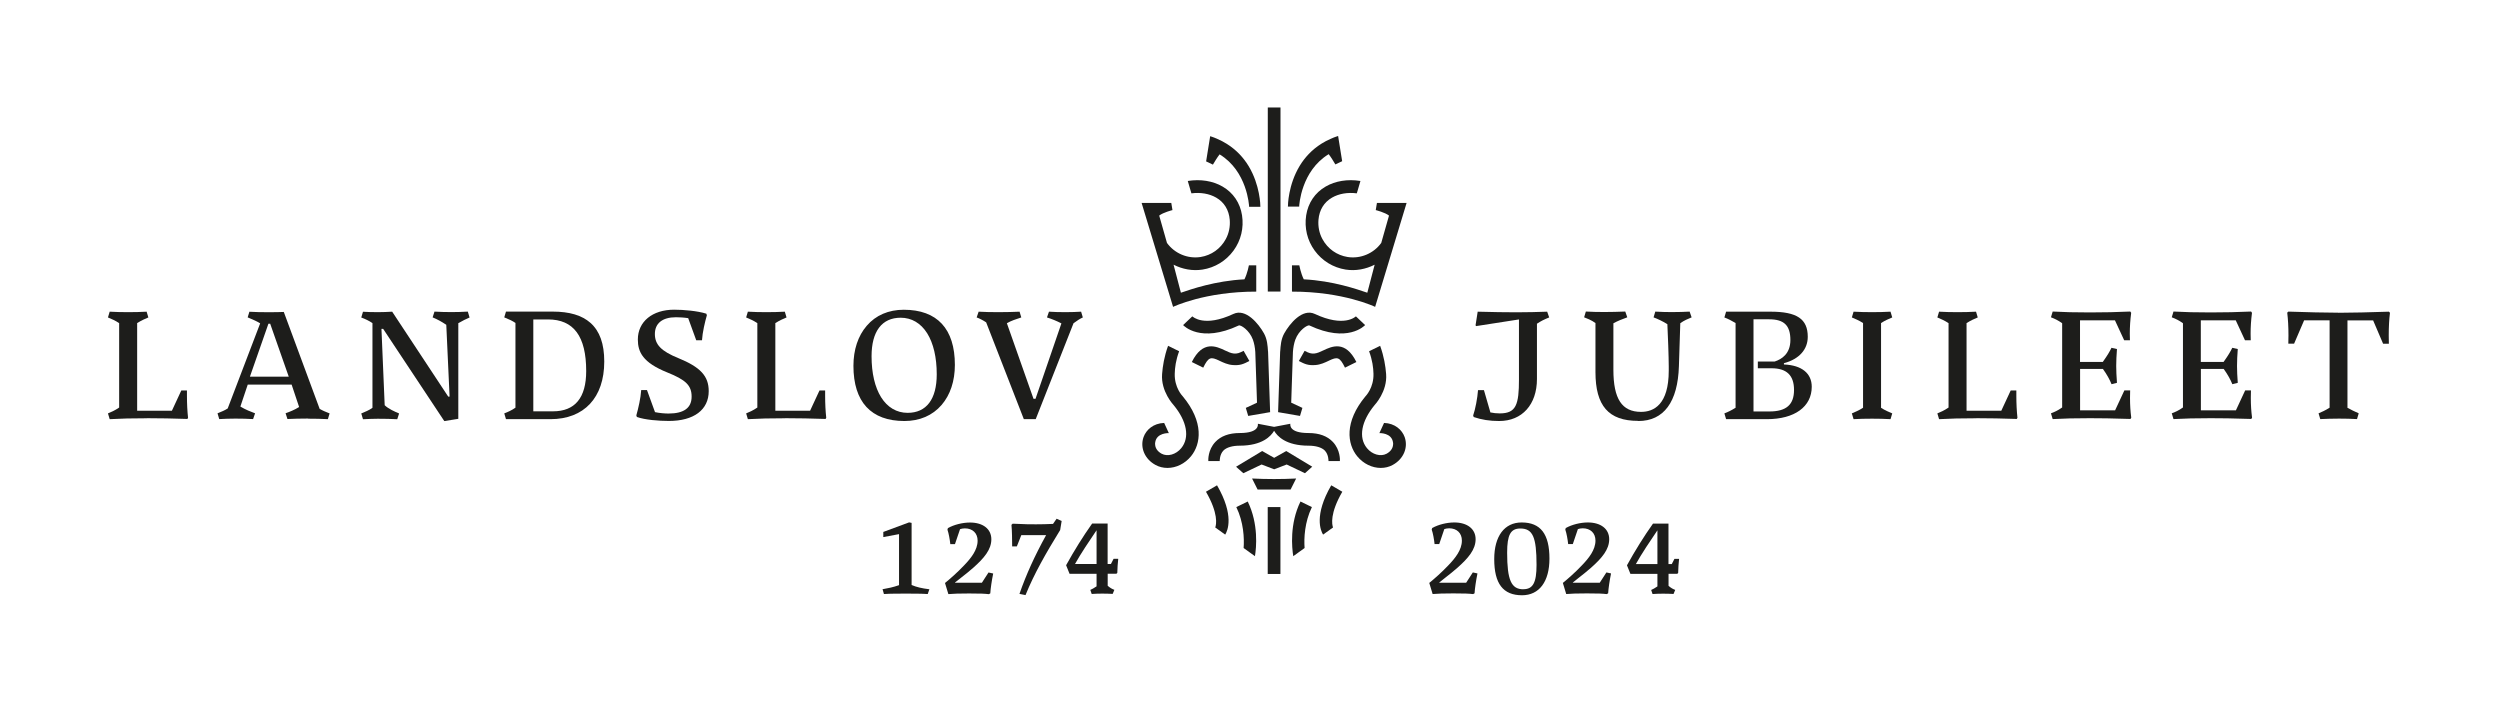 <?xml version="1.0" encoding="UTF-8"?><svg id="Layer_1" xmlns="http://www.w3.org/2000/svg" viewBox="0 0 364 102.41"><defs><style>.cls-1{fill:#1d1d1b;}</style></defs><path class="cls-1" d="m132.73,85.17v-9.04l-.36-.07h-.01s-3.72,1.38-3.72,1.38h-.03v.76l2.29-.43v7.43c-.83.3-1.73.48-2.34.58h-.06s.19.67.19.67v.04s.05,0,.05,0c.87-.06,2.23-.06,3.13-.06.97,0,2.29,0,3.17.06h.04s.24-.7.24-.7h-.06c-1.01-.12-1.86-.32-2.52-.61Z"/><path class="cls-1" d="m143.93,83.35l-.97,1.5h-3.91v-.04c.28-.23.58-.46.9-.71.54-.42,1.15-.9,1.75-1.43,1.58-1.4,2.64-2.65,2.64-4.15s-1.22-2.44-3.11-2.44c-1.09,0-2.34.32-3.19.8h-.02s-.07.23-.07.23v.02c.18.5.34,1.41.41,2.06v.04h.68l.74-2.18c.18-.06.4-.12.7-.12,1.13,0,1.86.7,1.86,1.79,0,1.37-.99,2.58-1.96,3.59-1.01,1.07-2.06,1.98-2.76,2.55l-.03.02.49,1.62h.04c.6-.06,1.63-.09,2.98-.09,1.67,0,2.27.03,2.86.1h.02s.21-.12.21-.12v-.03c.03-.6.21-1.86.41-2.81v-.05s-.65-.14-.65-.14h-.03Z"/><path class="cls-1" d="m153.84,75.53l-.52.75c-.91.04-1.64.06-2.49.06-.67,0-1.74,0-3.36-.09h-.02s-.18.16-.18.16v.03c.08.81.1,2.28.1,3.07v.05h.68l.65-1.64h3.61c-1.69,3.07-2.88,5.7-3.86,8.5l-.02.05.85.17h.04s.01-.03.01-.03c1.24-3.06,2.91-5.99,5.03-9.44l.21-1.28v-.04s-.7-.31-.7-.31l-.04-.02Z"/><path class="cls-1" d="m162.13,81.38l-.38.74h-.48v-5.89h-2.25l-.02.02c-1.27,1.79-2.58,3.88-3.77,6.04v.02s.5,1.24.5,1.24h3.93v1.82c-.38.27-.64.39-.87.5l-.04.02.2.59h.04c.53-.03.85-.05,1.46-.05.57,0,.95.01,1.52.04h.04s.24-.59.24-.59l-.05-.02c-.28-.11-.55-.25-.92-.57v-1.75h1.27l.13-.13v-.02c.02-.68.06-1.4.13-1.97v-.06s-.67,0-.67,0Zm-2.47-4.16v4.9h-3.14c.8-1.45,2.16-3.48,3.13-4.9h.01Z"/><path class="cls-1" d="m214.44,83.35l-.97,1.5h-3.91v-.04c.28-.23.58-.47.9-.72.54-.42,1.15-.9,1.75-1.43,1.58-1.4,2.64-2.65,2.64-4.15s-1.22-2.44-3.11-2.44c-1.09,0-2.34.32-3.19.8h-.02s-.07.23-.07.23v.02c.18.5.34,1.41.41,2.06v.04h.68l.74-2.18c.18-.06.4-.12.7-.12,1.13,0,1.86.7,1.86,1.79,0,1.37-.99,2.58-1.96,3.59-1.01,1.07-2.06,1.98-2.76,2.55l-.03.02.49,1.62h.04c.6-.06,1.63-.09,2.98-.09,1.67,0,2.27.03,2.86.1h.02s.21-.12.21-.12v-.03c.03-.6.21-1.86.41-2.81v-.05s-.65-.14-.65-.14h-.03Z"/><path class="cls-1" d="m221.55,76.07c-2.5,0-3.99,1.99-3.99,5.33,0,3.59,1.29,5.27,4.05,5.27,2.5,0,3.99-1.99,3.99-5.33,0-3.59-1.29-5.27-4.05-5.27Zm.25,9.73c-1.76,0-2.36-1.34-2.36-5.33,0-2.6.5-3.52,1.92-3.52,1.81,0,2.36,1.24,2.36,5.31,0,2.57-.52,3.53-1.92,3.53Z"/><path class="cls-1" d="m233.89,83.35l-.97,1.5h-3.91v-.04c.28-.23.58-.47.9-.72.54-.42,1.15-.9,1.75-1.43,1.58-1.4,2.64-2.65,2.64-4.15s-1.22-2.44-3.11-2.44c-1.09,0-2.34.32-3.19.8h-.02s-.07.23-.07.23v.02c.18.5.34,1.41.41,2.06v.04h.68l.74-2.18c.18-.06.4-.12.7-.12,1.13,0,1.86.7,1.86,1.79,0,1.37-.99,2.58-1.96,3.59-1.01,1.07-2.06,1.98-2.76,2.55l-.03.02.49,1.62h.04c.6-.06,1.63-.09,2.98-.09,1.67,0,2.27.03,2.86.1h.02s.21-.12.21-.12v-.03c.03-.6.21-1.86.41-2.81v-.05s-.65-.14-.65-.14h-.03Z"/><path class="cls-1" d="m243.79,81.39l-.38.74h-.48v-5.89h-2.25l-.02.02c-1.27,1.79-2.58,3.88-3.77,6.04v.02s.5,1.24.5,1.24h3.93v1.82c-.38.27-.64.39-.87.5l-.04.02.2.59h.04c.53-.03.85-.05,1.46-.05.57,0,.95.01,1.52.04h.04s.24-.59.24-.59l-.05-.02c-.28-.11-.55-.25-.92-.57v-1.75h1.27l.13-.13v-.02c.02-.68.06-1.4.13-1.97v-.06s-.67,0-.67,0Zm-2.47-4.16v4.9h-3.14c.8-1.45,2.16-3.48,3.13-4.9h.01Z"/><path class="cls-1" d="m21.4,60.89c1.87,0,3.85.04,5.89.11l.09-.18c-.1-.92-.16-2-.16-3.21v-.76h-.82l-1.37,2.95h-5.06v-12.77h.02c.58-.37,1.24-.66,1.61-.81l-.25-.84c-.9.05-1.73.07-2.69.07s-1.81-.02-2.69-.07l-.25.84c.42.17,1.15.49,1.61.82h.02v12.31h-.02c-.55.39-1.23.69-1.61.84l.25.84c1.54-.09,3.31-.13,5.41-.13Z"/><path class="cls-1" d="m44.81,60.96c1.02,0,2.11.02,2.93.07l.25-.84c-.06-.02-.12-.05-.18-.07-.39-.15-.83-.33-1.27-.59h-.01s0-.03,0-.03l-5.21-14.08c-.32.01-1.1.04-2.08.04-1.1,0-2.19-.02-2.93-.07l-.25.82c.11.05.22.09.33.14.47.2,1.01.43,1.44.7l.04.02v.04s-4.72,12.37-4.72,12.37h-.01c-.43.28-.91.47-1.33.64l-.14.06.25.84c.83-.04,1.4-.07,2.35-.07s1.73.02,2.58.07l.29-.84c-.65-.24-1.4-.54-2.1-.96l-.03-.02v-.04s1.06-3.16,1.06-3.16h6.4v.03s1.08,3.23,1.08,3.23l-.03.02c-.61.39-1.39.7-1.94.89l.27.84c.79-.04,1.94-.07,3.02-.07Zm-8.42-6.11l.02-.07,2.67-7.64h.27v.03s2.69,7.67,2.69,7.67h-5.65Z"/><path class="cls-1" d="m68.09,45.37c-.89.05-1.58.07-2.37.07-.84,0-1.58-.02-2.46-.07l-.27.84c.68.28,1.32.63,1.97,1.07h.02s0,.04,0,.04l.48,10.43h-.21v-.02s-8.15-12.35-8.15-12.35c-.79.04-1.2.07-2.04.07s-1.67-.02-2.21-.06l-.25.84c.58.21,1.17.5,1.61.8l.02.02v12.34h-.02c-.44.33-1.09.59-1.61.81l.25.84c.82-.04,1.57-.07,2.15-.07,1,0,2.03.02,2.84.07l.27-.84c-.65-.27-1.55-.67-2.09-1.19h-.01s0-.03,0-.03l-.47-11.1h.24l.02.02,8.89,13.41,2.04-.33v-13.94h.03c.57-.33,1.14-.62,1.61-.81l-.25-.84Z"/><path class="cls-1" d="m80.15,61.03c4.9,0,7.83-3.14,7.83-8.39,0-2.59-.66-4.43-2.01-5.63-1.24-1.1-3.04-1.64-5.5-1.64h-6.8l-.25.84c.71.28,1.26.55,1.61.8h.02v12.36h-.02c-.46.34-1.13.64-1.61.82l.25.84h6.49Zm-2.5-14.52h2.14c3.74,0,5.56,2.46,5.56,7.52,0,3.89-1.63,5.86-4.84,5.86h-2.86v-13.38Z"/><path class="cls-1" d="m98.76,52.14c-2.48-1.01-3.41-1.96-3.41-3.51s1.09-2.44,3.07-2.44c.47,0,1.2.04,1.76.13h.03s0,.03,0,.03l1.16,3.19h.84c.07-1.15.43-2.67.71-3.64l-.08-.23c-1.28-.4-3.27-.58-4.69-.58-3.16,0-5.28,1.74-5.28,4.34,0,1.84.73,3.36,4.27,4.79,2.73,1.09,3.56,1.91,3.56,3.53s-1.1,2.46-3.36,2.46c-.51,0-1.31-.06-1.95-.2h-.03s0-.03,0-.03l-1.16-3.19h-.84c-.07,1.14-.41,2.64-.71,3.69l.08.23c1.16.42,3.17.58,4.66.58,3.63,0,5.8-1.62,5.8-4.34,0-2.2-1.21-3.5-4.45-4.82Z"/><path class="cls-1" d="m114.32,60.89c1.87,0,3.85.04,5.89.11l.09-.18c-.1-.92-.16-2-.16-3.21v-.76h-.82l-1.37,2.95h-5.06v-12.77h.02c.58-.37,1.24-.66,1.61-.81l-.25-.84c-.9.05-1.73.07-2.69.07s-1.81-.02-2.69-.07l-.25.84c.42.17,1.15.49,1.61.82h.02v12.31h-.02c-.55.39-1.23.69-1.61.84l.25.84c1.54-.09,3.31-.13,5.41-.13Z"/><path class="cls-1" d="m139.03,53.13c0-5.25-2.57-8.03-7.44-8.03-2.21,0-4.08.8-5.39,2.33-1.27,1.47-1.94,3.49-1.94,5.84,0,5.25,2.57,8.03,7.42,8.03,2.22,0,4.09-.8,5.41-2.33,1.27-1.47,1.94-3.49,1.94-5.84Zm-6.88,6.98c-1.59,0-2.93-.79-3.86-2.27-.91-1.46-1.39-3.52-1.39-5.97,0-3.62,1.5-5.61,4.24-5.61,1.59,0,2.93.79,3.86,2.27.91,1.46,1.39,3.52,1.39,5.97,0,3.62-1.5,5.61-4.24,5.61Z"/><path class="cls-1" d="m156.34,47.04c.48-.36.9-.63,1.32-.82l-.25-.84c-.82.04-1.27.07-2.24.07-.86,0-1.77-.02-2.44-.07l-.29.84c.66.2,1.47.54,2.05.84l.04.02v.04s-3.76,10.95-3.76,10.95h-.3v-.03s-3.87-10.98-3.87-10.98l.04-.02c.52-.31,1.33-.59,2.06-.82l-.25-.84c-.81.04-1.97.07-3.05.07s-2.11-.02-2.91-.07l-.29.84c.38.13.88.38,1.38.71h.01s0,.02,0,.02l5.48,14.08h1.73l5.51-13.98h.01Z"/><path class="cls-1" d="m218.29,61.3c3.33,0,5.49-2.4,5.49-6.12v-8.06h.02c.51-.35,1.12-.65,1.76-.9l-.29-.84c-1.1.05-3.21.09-4.47.09-1.43,0-3.73-.03-5.65-.09l-.31,1.98.08.12,6.24-.97v8.77c0,1.72-.09,3.02-.51,3.83-.4.76-1.08,1.08-2.29,1.08-.47,0-.94-.05-1.34-.14h-.03s0-.04,0-.04l-.93-3.21h-.86c-.08,1.14-.39,2.78-.71,3.69l.08.23c1.14.39,2.33.58,3.72.58Z"/><path class="cls-1" d="m238.54,61.3c3.7,0,5.75-2.76,5.91-7.99l.2-6.26h.02c.49-.37,1.15-.65,1.63-.84l-.29-.84c-.78.04-1.63.07-2.58.07-.83,0-1.51-.02-2.42-.07l-.25.84c.57.21,1.42.61,1.99.98h.02s0,.04,0,.04c.07,1.31.2,4.79.2,6.12v.61c0,4.97-2.19,6.01-4.03,6.01-2.79,0-4.03-1.89-4.03-6.13v-6.78h.03c.57-.33,1.32-.61,1.92-.83l.07-.03-.29-.84c-.89.04-2.16.07-3.05.07-.98,0-1.81-.02-2.69-.07l-.25.84c.3.11,1.11.43,1.63.82h.02v7.15c0,4.92,1.91,7.11,6.21,7.11Z"/><path class="cls-1" d="m259.79,53.07h-.05v-.2h.04c2.18-.59,3.43-1.99,3.43-3.83,0-2.6-1.57-3.66-5.42-3.66h-6.47l-.25.84c.55.21,1.07.48,1.61.8h.02v12.36h-.02c-.54.34-1.06.6-1.61.81l.25.84h5.95c4.02,0,6.52-1.81,6.52-4.72,0-1.95-1.46-3.13-4-3.24Zm-2.16,6.84h-2.32v-13.42h2.28c2.17,0,3.09.9,3.09,3.02,0,1.98-1.24,2.79-2.29,3.13h-.02s-2.43,0-2.43,0v.98h2c2.2,0,3.27,1.03,3.27,3.16s-1.11,3.13-3.58,3.13Z"/><path class="cls-1" d="m272.57,60.96c.96,0,1.79.02,2.69.07l.25-.84c-.35-.14-1.11-.47-1.61-.8h-.02v-12.36h.02c.49-.34,1.26-.67,1.61-.81l-.25-.84c-.9.05-1.73.07-2.69.07s-1.81-.02-2.69-.07l-.25.84c.35.14,1.11.47,1.61.8h.02v12.36h-.02c-.5.34-1.27.67-1.61.81l.25.84c.87-.05,1.7-.07,2.69-.07Z"/><path class="cls-1" d="m287.76,60.89c1.87,0,3.85.04,5.89.11l.09-.18c-.1-.92-.16-2-.16-3.21v-.76h-.82l-1.37,2.95h-5.06v-12.77h.02c.58-.37,1.24-.66,1.61-.81l-.25-.84c-.9.05-1.73.07-2.69.07s-1.81-.02-2.69-.07l-.25.84c.42.17,1.15.5,1.61.82h.02v12.31h-.02c-.55.39-1.23.69-1.61.84l.25.84c1.54-.09,3.31-.13,5.41-.13Z"/><path class="cls-1" d="m304.28,60.89c1.29,0,3.37.02,5.92.11l.11-.19c-.12-.94-.18-1.8-.18-2.87,0-.41,0-.72.02-1.1h-.84l-1.35,2.9h-5.1v-6.02h3.34v.02c.6.85.95,1.49,1.24,2.2l.79-.2c-.07-.99-.11-1.71-.11-2.46s.04-1.52.11-2.46l-.8-.18c-.28.59-.6,1.12-1.25,2.04v.02h-3.33v-6.06h5.1v.03s1.33,2.87,1.33,2.87h.84c-.02-.32-.02-.59-.02-.94,0-1.02.06-1.96.2-3.05l-.13-.19c-1.91.09-3.89.13-5.89.13-2.1,0-3.87-.04-5.41-.13l-.25.84c.57.21,1.1.48,1.61.85l.02.02v12.27h-.02c-.61.44-1.13.66-1.61.84l.25.84c1.54-.09,3.31-.13,5.41-.13Z"/><path class="cls-1" d="m321.87,60.89c1.29,0,3.37.02,5.92.11l.11-.19c-.12-.94-.18-1.8-.18-2.87,0-.41,0-.72.02-1.1h-.84l-1.35,2.9h-5.1v-6.02h3.34v.02c.6.85.95,1.49,1.24,2.2l.79-.2c-.07-.95-.11-1.7-.11-2.46s.04-1.53.11-2.46l-.8-.18c-.28.59-.6,1.12-1.25,2.04v.02h-3.33v-6.06h5.1v.03s1.33,2.87,1.33,2.87h.84c-.02-.32-.02-.59-.02-.94,0-1.02.06-1.96.2-3.05l-.13-.19c-1.91.09-3.89.13-5.89.13-2.1,0-3.87-.04-5.41-.13l-.25.84c.57.21,1.1.48,1.61.85l.02.02v12.27h-.02c-.61.44-1.13.66-1.61.84l.25.84c1.54-.09,3.31-.13,5.41-.13Z"/><path class="cls-1" d="m340.49,45.53c-1.44,0-5.01-.07-7.3-.16l-.17.15c.12.98.18,2.07.18,3.31,0,.41,0,.8-.02,1.21h.84l1.46-3.4h3.71v12.73h-.02c-.55.36-1.21.66-1.59.81l.25.84c.86-.04,1.73-.07,2.73-.07.91,0,1.77.02,2.62.07l.25-.84c-.57-.25-1.11-.51-1.61-.79h-.03v-12.74h3.75v.03s1.44,3.37,1.44,3.37h.84c-.02-.41-.02-.8-.02-1.21,0-1.24.06-2.33.18-3.31l-.17-.15c-2.28.09-5.87.16-7.32.16Z"/><path class="cls-1" d="m193.45,22.45c-4,2.44-4.29,7.41-4.29,7.63h-1.64c0-.19.03-3.15,1.72-5.94.72-1.18,1.74-2.33,3.18-3.23.41-.26.86-.49,1.34-.7l.44-.19s.2-.07.3-.11c.1-.03.33-.11.33-.11l.14.87.45,2.8-.99.47c-.26-.44-.62-1.04-.97-1.49Z"/><path class="cls-1" d="m195.09,67.13c.01-.16.07-1.62-1.02-2.78-.81-.86-2-1.3-3.54-1.3-2.98,0-2.64-1.29-2.66-1.35l-2.36.45-2.36-.45c-.02.05.32,1.35-2.66,1.35-1.54,0-2.73.44-3.54,1.3-1.09,1.16-1.03,2.62-1.02,2.78h1.66s-.03-.94.54-1.53c.45-.47,1.36-.71,2.36-.71,3.3,0,4.56-1.39,5.02-2.17.46.79,1.72,2.17,5.02,2.17,1,0,1.91.24,2.36.71.57.59.54,1.53.54,1.53h1.66Z"/><rect class="cls-1" x="184.59" y="15.65" width="1.85" height="26.8"/><path class="cls-1" d="m182.3,69.67l.81,1.61h4.8l.81-1.61c-1.02.05-2.1.08-3.22.08-1.12,0-2.19-.03-3.21-.08Z"/><path class="cls-1" d="m177.54,52.52c.57.27,1.22.58,1.96.63,1.06.08,1.54-.14,2.41-.59l-.84-1.48c-.66.34-.93.43-1.43.39-.4-.03-.84-.24-1.31-.46-1.2-.57-3.21-1.52-4.8,1.7l1.66.82c.78-1.59,1.11-1.6,2.34-1.02Z"/><path class="cls-1" d="m180.01,73.84c1.06,2.17,1.17,4.55,1.06,5.95l1.65,1.19c.2-1.22.55-4.68-1.05-7.96l-1.66.81Z"/><path class="cls-1" d="m175.59,71.6c1.83,3.16,1.51,4.78,1.35,5.2l1.45,1.04c.35-.56,1.35-2.8-1.19-7.18l-1.6.93Z"/><rect class="cls-1" x="184.58" y="73.83" width="1.85" height="9.74"/><path class="cls-1" d="m177.58,22.48c4,2.44,4.29,7.41,4.29,7.63h1.64c0-.19-.03-3.15-1.72-5.94-.72-1.18-1.74-2.33-3.18-3.23-.41-.26-.86-.49-1.34-.7l-.44-.19s-.2-.07-.3-.11c-.1-.03-.33-.11-.33-.11l-.14.87-.45,2.8.99.47c.26-.44.62-1.04.97-1.49Z"/><path class="cls-1" d="m182.91,42.46h0s0,0,0,0v-3.83h-1.07s-.21,1.16-.65,2.04c-4.28.22-7.77,1.45-9.25,1.95l-1.07-4.08c1.28.65,2.76.94,4.22.71,1.82-.29,3.42-1.27,4.51-2.76s1.52-3.32,1.24-5.14c-.28-1.81-1.29-3.3-2.84-4.19-1.41-.82-3.21-1.11-5.06-.81l.37,1.27h0l.16.53c1.34-.17,2.61.05,3.6.62,1.17.67,1.86,1.8,1.98,3.23.08.97-.11,1.95-.57,2.8-.77,1.43-2.11,2.37-3.68,2.62-1.87.29-3.78-.51-4.89-2.05l-1.13-3.98c.57-.46,1.93-.8,1.93-.8l-.17-1.04h-4.32l4.58,15.13s4.61-2.23,12.11-2.22Z"/><path class="cls-1" d="m168.19,64.69c0,.48.28,1.01.94,1.37.87.47,2.1.12,2.86-.81,1.27-1.55.83-3.92-1.12-6.28,0,0-1.87-1.97-1.67-4.51.09-1.15.3-2.52.87-4.11l1.61.79c-.48,1.3-.62,2.39-.64,3.28-.05,2.02,1.09,3.2,1.18,3.3,3.09,3.73,2.64,6.94,1.19,8.71-.9,1.1-2.18,1.7-3.43,1.7-.61,0-1.21-.14-1.75-.44-1.56-.85-2.27-2.52-1.73-4.05.38-1.06,1.43-2.01,3-2.06l.68,1.48s-1.82-.08-1.99,1.4c0,0-.02.1-.02.23Z"/><path class="cls-1" d="m202.83,64.69c0,.48-.28,1.01-.94,1.37-.87.47-2.1.12-2.86-.81-1.27-1.55-.83-3.92,1.12-6.28,0,0,1.87-1.97,1.67-4.51-.09-1.15-.3-2.52-.87-4.11l-1.61.79c.48,1.3.62,2.39.64,3.28.05,2.02-1.09,3.2-1.18,3.3-3.09,3.73-2.64,6.94-1.19,8.71.9,1.1,2.18,1.7,3.43,1.7.61,0,1.21-.14,1.75-.44,1.56-.85,2.27-2.52,1.73-4.05-.38-1.06-1.43-2.01-3-2.06l-.68,1.48s1.82-.08,1.99,1.4c0,0,.02.1.02.23Z"/><path class="cls-1" d="m193.48,52.52c-.57.27-1.22.58-1.96.63-1.06.08-1.54-.14-2.41-.59l.84-1.48c.66.34.93.43,1.43.39.4-.03.84-.24,1.31-.46,1.2-.57,3.21-1.52,4.8,1.7l-1.66.82c-.78-1.59-1.11-1.6-2.34-1.02Z"/><path class="cls-1" d="m191.01,73.84c-1.06,2.17-1.17,4.55-1.06,5.95l-1.65,1.19c-.2-1.22-.55-4.68,1.05-7.96l1.66.81Z"/><path class="cls-1" d="m195.44,71.6c-1.83,3.16-1.51,4.78-1.35,5.2l-1.45,1.04c-.35-.56-1.35-2.8,1.19-7.18l1.6.93Z"/><path class="cls-1" d="m188.11,42.46h0s0,0,0,0v-1.85s0-1.98,0-1.98h1.07s.21,1.16.65,2.04c4.28.22,7.77,1.45,9.25,1.95l1.07-4.08c-1.28.65-2.76.94-4.22.71-1.82-.29-3.42-1.27-4.51-2.76s-1.52-3.32-1.24-5.14c.28-1.81,1.29-3.3,2.84-4.19,1.41-.82,3.21-1.11,5.06-.81l-.37,1.27h0l-.16.53c-1.34-.17-2.61.05-3.6.62-1.17.67-1.86,1.8-1.98,3.23-.08.97.11,1.95.57,2.8.77,1.43,2.11,2.37,3.68,2.62,1.87.29,3.78-.51,4.89-2.05l1.13-3.98c-.57-.46-1.93-.8-1.93-.8l.17-1.04h4.32s-4.58,15.13-4.58,15.13c0,0-4.61-2.23-12.11-2.22Z"/><polygon class="cls-1" points="185.52 66.66 183.77 65.67 179.97 67.96 181.03 68.9 183.69 67.63 185.52 68.33 187.34 67.63 190 68.9 191.06 67.95 187.27 65.67 185.52 66.66"/><path class="cls-1" d="m184.62,51.16c-.05-.8-.11-1.76-.58-2.61-.81-1.45-2.66-3.69-4.46-2.84-4.25,1.99-5.91.41-5.98.35l-1.34,1.27c.1.11,2.55,2.66,8.1.06.27-.13,1.55.67,2.06,2.06.19.53.31,1.16.35,1.8l.16,4.66h0l.09,2.72-1.63.76.35,1.17,3.19-.55-.3-8.85Z"/><path class="cls-1" d="m186.4,51.16c.05-.8.11-1.76.58-2.61.81-1.45,2.66-3.69,4.46-2.84,4.25,1.99,5.91.41,5.98.35l1.34,1.27c-.1.11-2.55,2.66-8.1.06-.27-.13-1.55.67-2.06,2.06-.19.53-.31,1.16-.35,1.8l-.16,4.66h0l-.09,2.72,1.63.76-.35,1.17-3.19-.55.3-8.85Z"/></svg>